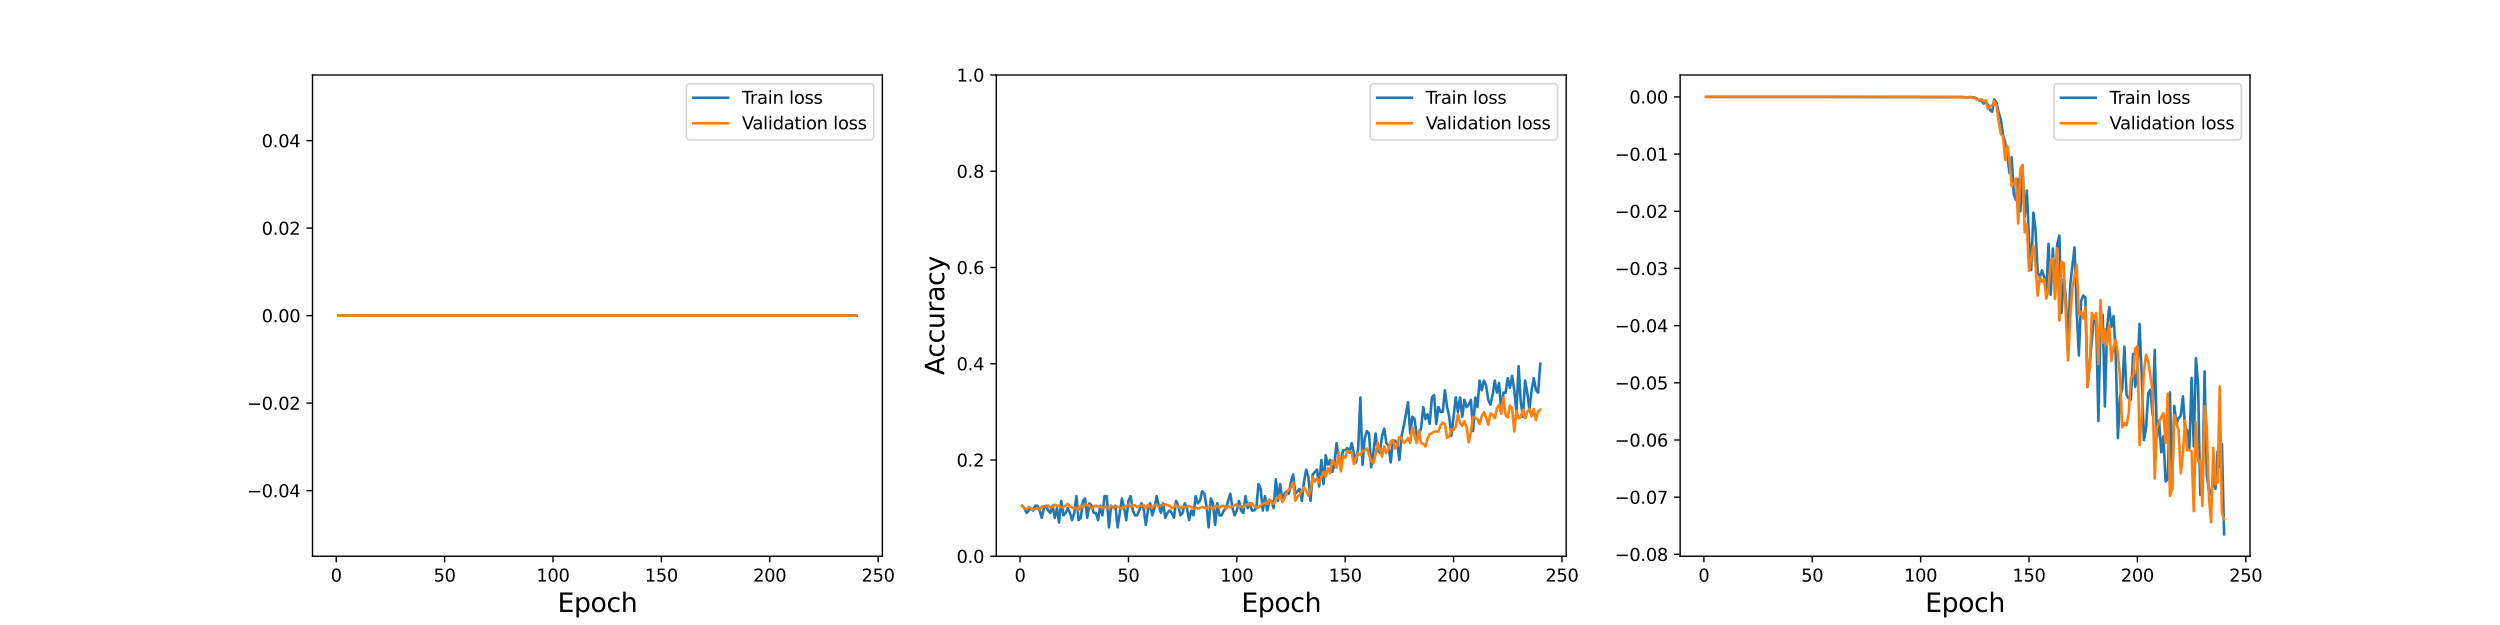 <?xml version="1.0" encoding="utf-8" standalone="no"?>
<!DOCTYPE svg PUBLIC "-//W3C//DTD SVG 1.1//EN"
  "http://www.w3.org/Graphics/SVG/1.1/DTD/svg11.dtd">
<svg height="360pt" version="1.1" viewBox="0 0 1440 360" width="1440pt" xmlns="http://www.w3.org/2000/svg" xmlns:xlink="http://www.w3.org/1999/xlink">
 <defs>
  <style type="text/css">*{stroke-linecap:butt;stroke-linejoin:round;}</style>
 </defs>
 <g id="figure_1">
  <g id="patch_1">
   <path d="M 0 360 
L 1440 360 
L 1440 0 
L 0 0 
z
" style="fill:#ffffff;"/>
  </g>
  <g id="axes_1">
   <g id="patch_2">
    <path d="M 180 320.4 
L 508.235 320.4 
L 508.235 43.2 
L 180 43.2 
z
" style="fill:#ffffff;"/>
   </g>
   <g id="matplotlib.axis_1">
    <g id="xtick_1">
     <g id="line2d_1">
      <defs>
       <path d="M 0 0 
L 0 3.5 
" id="m70b9c1466d" style="stroke:#000000;stroke-width:0.8;"/>
      </defs>
      <g>
       <use style="stroke:#000000;stroke-width:0.8;" x="193.671" xlink:href="#m70b9c1466d" y="320.4"/>
      </g>
     </g>
     <g id="text_1">
      <!-- 0 -->
      <g transform="translate(190.49 334.998)scale(0.1 -0.1)">
       <defs>
        <path d="M 2034 4250 
Q 1547 4250 1301 3770 
Q 1056 3291 1056 2328 
Q 1056 1369 1301 889 
Q 1547 409 2034 409 
Q 2525 409 2770 889 
Q 3016 1369 3016 2328 
Q 3016 3291 2770 3770 
Q 2525 4250 2034 4250 
z
M 2034 4750 
Q 2819 4750 3233 4129 
Q 3647 3509 3647 2328 
Q 3647 1150 3233 529 
Q 2819 -91 2034 -91 
Q 1250 -91 836 529 
Q 422 1150 422 2328 
Q 422 3509 836 4129 
Q 1250 4750 2034 4750 
z
" id="DejaVuSans-30" transform="scale(0.016)"/>
       </defs>
       <use xlink:href="#DejaVuSans-30"/>
      </g>
     </g>
    </g>
    <g id="xtick_2">
     <g id="line2d_2">
      <g>
       <use style="stroke:#000000;stroke-width:0.8;" x="256.097" xlink:href="#m70b9c1466d" y="320.4"/>
      </g>
     </g>
     <g id="text_2">
      <!-- 50 -->
      <g transform="translate(249.735 334.998)scale(0.1 -0.1)">
       <defs>
        <path d="M 691 4666 
L 3169 4666 
L 3169 4134 
L 1269 4134 
L 1269 2991 
Q 1406 3038 1543 3061 
Q 1681 3084 1819 3084 
Q 2600 3084 3056 2656 
Q 3513 2228 3513 1497 
Q 3513 744 3044 326 
Q 2575 -91 1722 -91 
Q 1428 -91 1123 -41 
Q 819 9 494 109 
L 494 744 
Q 775 591 1075 516 
Q 1375 441 1709 441 
Q 2250 441 2565 725 
Q 2881 1009 2881 1497 
Q 2881 1984 2565 2268 
Q 2250 2553 1709 2553 
Q 1456 2553 1204 2497 
Q 953 2441 691 2322 
L 691 4666 
z
" id="DejaVuSans-35" transform="scale(0.016)"/>
       </defs>
       <use xlink:href="#DejaVuSans-35"/>
       <use x="63.623" xlink:href="#DejaVuSans-30"/>
      </g>
     </g>
    </g>
    <g id="xtick_3">
     <g id="line2d_3">
      <g>
       <use style="stroke:#000000;stroke-width:0.8;" x="318.523" xlink:href="#m70b9c1466d" y="320.4"/>
      </g>
     </g>
     <g id="text_3">
      <!-- 100 -->
      <g transform="translate(308.979 334.998)scale(0.1 -0.1)">
       <defs>
        <path d="M 794 531 
L 1825 531 
L 1825 4091 
L 703 3866 
L 703 4441 
L 1819 4666 
L 2450 4666 
L 2450 531 
L 3481 531 
L 3481 0 
L 794 0 
L 794 531 
z
" id="DejaVuSans-31" transform="scale(0.016)"/>
       </defs>
       <use xlink:href="#DejaVuSans-31"/>
       <use x="63.623" xlink:href="#DejaVuSans-30"/>
       <use x="127.246" xlink:href="#DejaVuSans-30"/>
      </g>
     </g>
    </g>
    <g id="xtick_4">
     <g id="line2d_4">
      <g>
       <use style="stroke:#000000;stroke-width:0.8;" x="380.949" xlink:href="#m70b9c1466d" y="320.4"/>
      </g>
     </g>
     <g id="text_4">
      <!-- 150 -->
      <g transform="translate(371.405 334.998)scale(0.1 -0.1)">
       <use xlink:href="#DejaVuSans-31"/>
       <use x="63.623" xlink:href="#DejaVuSans-35"/>
       <use x="127.246" xlink:href="#DejaVuSans-30"/>
      </g>
     </g>
    </g>
    <g id="xtick_5">
     <g id="line2d_5">
      <g>
       <use style="stroke:#000000;stroke-width:0.8;" x="443.375" xlink:href="#m70b9c1466d" y="320.4"/>
      </g>
     </g>
     <g id="text_5">
      <!-- 200 -->
      <g transform="translate(433.831 334.998)scale(0.1 -0.1)">
       <defs>
        <path d="M 1228 531 
L 3431 531 
L 3431 0 
L 469 0 
L 469 531 
Q 828 903 1448 1529 
Q 2069 2156 2228 2338 
Q 2531 2678 2651 2914 
Q 2772 3150 2772 3378 
Q 2772 3750 2511 3984 
Q 2250 4219 1831 4219 
Q 1534 4219 1204 4116 
Q 875 4013 500 3803 
L 500 4441 
Q 881 4594 1212 4672 
Q 1544 4750 1819 4750 
Q 2544 4750 2975 4387 
Q 3406 4025 3406 3419 
Q 3406 3131 3298 2873 
Q 3191 2616 2906 2266 
Q 2828 2175 2409 1742 
Q 1991 1309 1228 531 
z
" id="DejaVuSans-32" transform="scale(0.016)"/>
       </defs>
       <use xlink:href="#DejaVuSans-32"/>
       <use x="63.623" xlink:href="#DejaVuSans-30"/>
       <use x="127.246" xlink:href="#DejaVuSans-30"/>
      </g>
     </g>
    </g>
    <g id="xtick_6">
     <g id="line2d_6">
      <g>
       <use style="stroke:#000000;stroke-width:0.8;" x="505.801" xlink:href="#m70b9c1466d" y="320.4"/>
      </g>
     </g>
     <g id="text_6">
      <!-- 250 -->
      <g transform="translate(496.257 334.998)scale(0.1 -0.1)">
       <use xlink:href="#DejaVuSans-32"/>
       <use x="63.623" xlink:href="#DejaVuSans-35"/>
       <use x="127.246" xlink:href="#DejaVuSans-30"/>
      </g>
     </g>
    </g>
    <g id="text_7">
     <!-- Epoch -->
     <g transform="translate(321.151 352.476)scale(0.15 -0.15)">
      <defs>
       <path d="M 628 4666 
L 3578 4666 
L 3578 4134 
L 1259 4134 
L 1259 2753 
L 3481 2753 
L 3481 2222 
L 1259 2222 
L 1259 531 
L 3634 531 
L 3634 0 
L 628 0 
L 628 4666 
z
" id="DejaVuSans-45" transform="scale(0.016)"/>
       <path d="M 1159 525 
L 1159 -1331 
L 581 -1331 
L 581 3500 
L 1159 3500 
L 1159 2969 
Q 1341 3281 1617 3432 
Q 1894 3584 2278 3584 
Q 2916 3584 3314 3078 
Q 3713 2572 3713 1747 
Q 3713 922 3314 415 
Q 2916 -91 2278 -91 
Q 1894 -91 1617 61 
Q 1341 213 1159 525 
z
M 3116 1747 
Q 3116 2381 2855 2742 
Q 2594 3103 2138 3103 
Q 1681 3103 1420 2742 
Q 1159 2381 1159 1747 
Q 1159 1113 1420 752 
Q 1681 391 2138 391 
Q 2594 391 2855 752 
Q 3116 1113 3116 1747 
z
" id="DejaVuSans-70" transform="scale(0.016)"/>
       <path d="M 1959 3097 
Q 1497 3097 1228 2736 
Q 959 2375 959 1747 
Q 959 1119 1226 758 
Q 1494 397 1959 397 
Q 2419 397 2687 759 
Q 2956 1122 2956 1747 
Q 2956 2369 2687 2733 
Q 2419 3097 1959 3097 
z
M 1959 3584 
Q 2709 3584 3137 3096 
Q 3566 2609 3566 1747 
Q 3566 888 3137 398 
Q 2709 -91 1959 -91 
Q 1206 -91 779 398 
Q 353 888 353 1747 
Q 353 2609 779 3096 
Q 1206 3584 1959 3584 
z
" id="DejaVuSans-6f" transform="scale(0.016)"/>
       <path d="M 3122 3366 
L 3122 2828 
Q 2878 2963 2633 3030 
Q 2388 3097 2138 3097 
Q 1578 3097 1268 2742 
Q 959 2388 959 1747 
Q 959 1106 1268 751 
Q 1578 397 2138 397 
Q 2388 397 2633 464 
Q 2878 531 3122 666 
L 3122 134 
Q 2881 22 2623 -34 
Q 2366 -91 2075 -91 
Q 1284 -91 818 406 
Q 353 903 353 1747 
Q 353 2603 823 3093 
Q 1294 3584 2113 3584 
Q 2378 3584 2631 3529 
Q 2884 3475 3122 3366 
z
" id="DejaVuSans-63" transform="scale(0.016)"/>
       <path d="M 3513 2113 
L 3513 0 
L 2938 0 
L 2938 2094 
Q 2938 2591 2744 2837 
Q 2550 3084 2163 3084 
Q 1697 3084 1428 2787 
Q 1159 2491 1159 1978 
L 1159 0 
L 581 0 
L 581 4863 
L 1159 4863 
L 1159 2956 
Q 1366 3272 1645 3428 
Q 1925 3584 2291 3584 
Q 2894 3584 3203 3211 
Q 3513 2838 3513 2113 
z
" id="DejaVuSans-68" transform="scale(0.016)"/>
      </defs>
      <use xlink:href="#DejaVuSans-45"/>
      <use x="63.184" xlink:href="#DejaVuSans-70"/>
      <use x="126.66" xlink:href="#DejaVuSans-6f"/>
      <use x="187.842" xlink:href="#DejaVuSans-63"/>
      <use x="242.822" xlink:href="#DejaVuSans-68"/>
     </g>
    </g>
   </g>
   <g id="matplotlib.axis_2">
    <g id="ytick_1">
     <g id="line2d_7">
      <defs>
       <path d="M 0 0 
L -3.5 0 
" id="mdb5d830c96" style="stroke:#000000;stroke-width:0.8;"/>
      </defs>
      <g>
       <use style="stroke:#000000;stroke-width:0.8;" x="180" xlink:href="#mdb5d830c96" y="282.6"/>
      </g>
     </g>
     <g id="text_8">
      <!-- −0.04 -->
      <g transform="translate(142.355 286.399)scale(0.1 -0.1)">
       <defs>
        <path d="M 678 2272 
L 4684 2272 
L 4684 1741 
L 678 1741 
L 678 2272 
z
" id="DejaVuSans-2212" transform="scale(0.016)"/>
        <path d="M 684 794 
L 1344 794 
L 1344 0 
L 684 0 
L 684 794 
z
" id="DejaVuSans-2e" transform="scale(0.016)"/>
        <path d="M 2419 4116 
L 825 1625 
L 2419 1625 
L 2419 4116 
z
M 2253 4666 
L 3047 4666 
L 3047 1625 
L 3713 1625 
L 3713 1100 
L 3047 1100 
L 3047 0 
L 2419 0 
L 2419 1100 
L 313 1100 
L 313 1709 
L 2253 4666 
z
" id="DejaVuSans-34" transform="scale(0.016)"/>
       </defs>
       <use xlink:href="#DejaVuSans-2212"/>
       <use x="83.789" xlink:href="#DejaVuSans-30"/>
       <use x="147.412" xlink:href="#DejaVuSans-2e"/>
       <use x="179.199" xlink:href="#DejaVuSans-30"/>
       <use x="242.822" xlink:href="#DejaVuSans-34"/>
      </g>
     </g>
    </g>
    <g id="ytick_2">
     <g id="line2d_8">
      <g>
       <use style="stroke:#000000;stroke-width:0.8;" x="180" xlink:href="#mdb5d830c96" y="232.2"/>
      </g>
     </g>
     <g id="text_9">
      <!-- −0.02 -->
      <g transform="translate(142.355 235.999)scale(0.1 -0.1)">
       <use xlink:href="#DejaVuSans-2212"/>
       <use x="83.789" xlink:href="#DejaVuSans-30"/>
       <use x="147.412" xlink:href="#DejaVuSans-2e"/>
       <use x="179.199" xlink:href="#DejaVuSans-30"/>
       <use x="242.822" xlink:href="#DejaVuSans-32"/>
      </g>
     </g>
    </g>
    <g id="ytick_3">
     <g id="line2d_9">
      <g>
       <use style="stroke:#000000;stroke-width:0.8;" x="180" xlink:href="#mdb5d830c96" y="181.8"/>
      </g>
     </g>
     <g id="text_10">
      <!-- 0.00 -->
      <g transform="translate(150.734 185.599)scale(0.1 -0.1)">
       <use xlink:href="#DejaVuSans-30"/>
       <use x="63.623" xlink:href="#DejaVuSans-2e"/>
       <use x="95.41" xlink:href="#DejaVuSans-30"/>
       <use x="159.033" xlink:href="#DejaVuSans-30"/>
      </g>
     </g>
    </g>
    <g id="ytick_4">
     <g id="line2d_10">
      <g>
       <use style="stroke:#000000;stroke-width:0.8;" x="180" xlink:href="#mdb5d830c96" y="131.4"/>
      </g>
     </g>
     <g id="text_11">
      <!-- 0.02 -->
      <g transform="translate(150.734 135.199)scale(0.1 -0.1)">
       <use xlink:href="#DejaVuSans-30"/>
       <use x="63.623" xlink:href="#DejaVuSans-2e"/>
       <use x="95.41" xlink:href="#DejaVuSans-30"/>
       <use x="159.033" xlink:href="#DejaVuSans-32"/>
      </g>
     </g>
    </g>
    <g id="ytick_5">
     <g id="line2d_11">
      <g>
       <use style="stroke:#000000;stroke-width:0.8;" x="180" xlink:href="#mdb5d830c96" y="81"/>
      </g>
     </g>
     <g id="text_12">
      <!-- 0.04 -->
      <g transform="translate(150.734 84.799)scale(0.1 -0.1)">
       <use xlink:href="#DejaVuSans-30"/>
       <use x="63.623" xlink:href="#DejaVuSans-2e"/>
       <use x="95.41" xlink:href="#DejaVuSans-30"/>
       <use x="159.033" xlink:href="#DejaVuSans-34"/>
      </g>
     </g>
    </g>
   </g>
   <g id="line2d_12">
    <path clip-path="url(#p7f06073be9)" d="M 194.92 181.8 
L 493.316 181.8 
L 493.316 181.8 
" style="fill:none;stroke:#1f77b4;stroke-linecap:square;stroke-width:1.5;"/>
   </g>
   <g id="line2d_13">
    <path clip-path="url(#p7f06073be9)" d="M 194.92 181.8 
L 493.316 181.8 
L 493.316 181.8 
" style="fill:none;stroke:#ff7f0e;stroke-linecap:square;stroke-width:1.5;"/>
   </g>
   <g id="patch_3">
    <path d="M 180 320.4 
L 180 43.2 
" style="fill:none;stroke:#000000;stroke-linecap:square;stroke-linejoin:miter;stroke-width:0.8;"/>
   </g>
   <g id="patch_4">
    <path d="M 508.235 320.4 
L 508.235 43.2 
" style="fill:none;stroke:#000000;stroke-linecap:square;stroke-linejoin:miter;stroke-width:0.8;"/>
   </g>
   <g id="patch_5">
    <path d="M 180 320.4 
L 508.235 320.4 
" style="fill:none;stroke:#000000;stroke-linecap:square;stroke-linejoin:miter;stroke-width:0.8;"/>
   </g>
   <g id="patch_6">
    <path d="M 180 43.2 
L 508.235 43.2 
" style="fill:none;stroke:#000000;stroke-linecap:square;stroke-linejoin:miter;stroke-width:0.8;"/>
   </g>
   <g id="legend_1">
    <g id="patch_7">
     <path d="M 397.36 80.556 
L 501.235 80.556 
Q 503.235 80.556 503.235 78.556 
L 503.235 50.2 
Q 503.235 48.2 501.235 48.2 
L 397.36 48.2 
Q 395.36 48.2 395.36 50.2 
L 395.36 78.556 
Q 395.36 80.556 397.36 80.556 
z
" style="fill:#ffffff;opacity:0.8;stroke:#cccccc;stroke-linejoin:miter;"/>
    </g>
    <g id="line2d_14">
     <path d="M 399.36 56.298 
L 419.36 56.298 
" style="fill:none;stroke:#1f77b4;stroke-linecap:square;stroke-width:1.5;"/>
    </g>
    <g id="line2d_15"/>
    <g id="text_13">
     <!-- Train loss -->
     <g transform="translate(427.36 59.798)scale(0.1 -0.1)">
      <defs>
       <path d="M -19 4666 
L 3928 4666 
L 3928 4134 
L 2272 4134 
L 2272 0 
L 1638 0 
L 1638 4134 
L -19 4134 
L -19 4666 
z
" id="DejaVuSans-54" transform="scale(0.016)"/>
       <path d="M 2631 2963 
Q 2534 3019 2420 3045 
Q 2306 3072 2169 3072 
Q 1681 3072 1420 2755 
Q 1159 2438 1159 1844 
L 1159 0 
L 581 0 
L 581 3500 
L 1159 3500 
L 1159 2956 
Q 1341 3275 1631 3429 
Q 1922 3584 2338 3584 
Q 2397 3584 2469 3576 
Q 2541 3569 2628 3553 
L 2631 2963 
z
" id="DejaVuSans-72" transform="scale(0.016)"/>
       <path d="M 2194 1759 
Q 1497 1759 1228 1600 
Q 959 1441 959 1056 
Q 959 750 1161 570 
Q 1363 391 1709 391 
Q 2188 391 2477 730 
Q 2766 1069 2766 1631 
L 2766 1759 
L 2194 1759 
z
M 3341 1997 
L 3341 0 
L 2766 0 
L 2766 531 
Q 2569 213 2275 61 
Q 1981 -91 1556 -91 
Q 1019 -91 701 211 
Q 384 513 384 1019 
Q 384 1609 779 1909 
Q 1175 2209 1959 2209 
L 2766 2209 
L 2766 2266 
Q 2766 2663 2505 2880 
Q 2244 3097 1772 3097 
Q 1472 3097 1187 3025 
Q 903 2953 641 2809 
L 641 3341 
Q 956 3463 1253 3523 
Q 1550 3584 1831 3584 
Q 2591 3584 2966 3190 
Q 3341 2797 3341 1997 
z
" id="DejaVuSans-61" transform="scale(0.016)"/>
       <path d="M 603 3500 
L 1178 3500 
L 1178 0 
L 603 0 
L 603 3500 
z
M 603 4863 
L 1178 4863 
L 1178 4134 
L 603 4134 
L 603 4863 
z
" id="DejaVuSans-69" transform="scale(0.016)"/>
       <path d="M 3513 2113 
L 3513 0 
L 2938 0 
L 2938 2094 
Q 2938 2591 2744 2837 
Q 2550 3084 2163 3084 
Q 1697 3084 1428 2787 
Q 1159 2491 1159 1978 
L 1159 0 
L 581 0 
L 581 3500 
L 1159 3500 
L 1159 2956 
Q 1366 3272 1645 3428 
Q 1925 3584 2291 3584 
Q 2894 3584 3203 3211 
Q 3513 2838 3513 2113 
z
" id="DejaVuSans-6e" transform="scale(0.016)"/>
       <path id="DejaVuSans-20" transform="scale(0.016)"/>
       <path d="M 603 4863 
L 1178 4863 
L 1178 0 
L 603 0 
L 603 4863 
z
" id="DejaVuSans-6c" transform="scale(0.016)"/>
       <path d="M 2834 3397 
L 2834 2853 
Q 2591 2978 2328 3040 
Q 2066 3103 1784 3103 
Q 1356 3103 1142 2972 
Q 928 2841 928 2578 
Q 928 2378 1081 2264 
Q 1234 2150 1697 2047 
L 1894 2003 
Q 2506 1872 2764 1633 
Q 3022 1394 3022 966 
Q 3022 478 2636 193 
Q 2250 -91 1575 -91 
Q 1294 -91 989 -36 
Q 684 19 347 128 
L 347 722 
Q 666 556 975 473 
Q 1284 391 1588 391 
Q 1994 391 2212 530 
Q 2431 669 2431 922 
Q 2431 1156 2273 1281 
Q 2116 1406 1581 1522 
L 1381 1569 
Q 847 1681 609 1914 
Q 372 2147 372 2553 
Q 372 3047 722 3315 
Q 1072 3584 1716 3584 
Q 2034 3584 2315 3537 
Q 2597 3491 2834 3397 
z
" id="DejaVuSans-73" transform="scale(0.016)"/>
      </defs>
      <use xlink:href="#DejaVuSans-54"/>
      <use x="46.334" xlink:href="#DejaVuSans-72"/>
      <use x="87.447" xlink:href="#DejaVuSans-61"/>
      <use x="148.727" xlink:href="#DejaVuSans-69"/>
      <use x="176.51" xlink:href="#DejaVuSans-6e"/>
      <use x="239.889" xlink:href="#DejaVuSans-20"/>
      <use x="271.676" xlink:href="#DejaVuSans-6c"/>
      <use x="299.459" xlink:href="#DejaVuSans-6f"/>
      <use x="360.641" xlink:href="#DejaVuSans-73"/>
      <use x="412.74" xlink:href="#DejaVuSans-73"/>
     </g>
    </g>
    <g id="line2d_16">
     <path d="M 399.36 70.977 
L 419.36 70.977 
" style="fill:none;stroke:#ff7f0e;stroke-linecap:square;stroke-width:1.5;"/>
    </g>
    <g id="line2d_17"/>
    <g id="text_14">
     <!-- Validation loss -->
     <g transform="translate(427.36 74.477)scale(0.1 -0.1)">
      <defs>
       <path d="M 1831 0 
L 50 4666 
L 709 4666 
L 2188 738 
L 3669 4666 
L 4325 4666 
L 2547 0 
L 1831 0 
z
" id="DejaVuSans-56" transform="scale(0.016)"/>
       <path d="M 2906 2969 
L 2906 4863 
L 3481 4863 
L 3481 0 
L 2906 0 
L 2906 525 
Q 2725 213 2448 61 
Q 2172 -91 1784 -91 
Q 1150 -91 751 415 
Q 353 922 353 1747 
Q 353 2572 751 3078 
Q 1150 3584 1784 3584 
Q 2172 3584 2448 3432 
Q 2725 3281 2906 2969 
z
M 947 1747 
Q 947 1113 1208 752 
Q 1469 391 1925 391 
Q 2381 391 2643 752 
Q 2906 1113 2906 1747 
Q 2906 2381 2643 2742 
Q 2381 3103 1925 3103 
Q 1469 3103 1208 2742 
Q 947 2381 947 1747 
z
" id="DejaVuSans-64" transform="scale(0.016)"/>
       <path d="M 1172 4494 
L 1172 3500 
L 2356 3500 
L 2356 3053 
L 1172 3053 
L 1172 1153 
Q 1172 725 1289 603 
Q 1406 481 1766 481 
L 2356 481 
L 2356 0 
L 1766 0 
Q 1100 0 847 248 
Q 594 497 594 1153 
L 594 3053 
L 172 3053 
L 172 3500 
L 594 3500 
L 594 4494 
L 1172 4494 
z
" id="DejaVuSans-74" transform="scale(0.016)"/>
      </defs>
      <use xlink:href="#DejaVuSans-56"/>
      <use x="60.658" xlink:href="#DejaVuSans-61"/>
      <use x="121.938" xlink:href="#DejaVuSans-6c"/>
      <use x="149.721" xlink:href="#DejaVuSans-69"/>
      <use x="177.504" xlink:href="#DejaVuSans-64"/>
      <use x="240.98" xlink:href="#DejaVuSans-61"/>
      <use x="302.26" xlink:href="#DejaVuSans-74"/>
      <use x="341.469" xlink:href="#DejaVuSans-69"/>
      <use x="369.252" xlink:href="#DejaVuSans-6f"/>
      <use x="430.434" xlink:href="#DejaVuSans-6e"/>
      <use x="493.812" xlink:href="#DejaVuSans-20"/>
      <use x="525.6" xlink:href="#DejaVuSans-6c"/>
      <use x="553.383" xlink:href="#DejaVuSans-6f"/>
      <use x="614.564" xlink:href="#DejaVuSans-73"/>
      <use x="666.664" xlink:href="#DejaVuSans-73"/>
     </g>
    </g>
   </g>
  </g>
  <g id="axes_2">
   <g id="patch_8">
    <path d="M 573.882 320.4 
L 902.118 320.4 
L 902.118 43.2 
L 573.882 43.2 
z
" style="fill:#ffffff;"/>
   </g>
   <g id="matplotlib.axis_3">
    <g id="xtick_7">
     <g id="line2d_18">
      <g>
       <use style="stroke:#000000;stroke-width:0.8;" x="587.554" xlink:href="#m70b9c1466d" y="320.4"/>
      </g>
     </g>
     <g id="text_15">
      <!-- 0 -->
      <g transform="translate(584.372 334.998)scale(0.1 -0.1)">
       <use xlink:href="#DejaVuSans-30"/>
      </g>
     </g>
    </g>
    <g id="xtick_8">
     <g id="line2d_19">
      <g>
       <use style="stroke:#000000;stroke-width:0.8;" x="649.98" xlink:href="#m70b9c1466d" y="320.4"/>
      </g>
     </g>
     <g id="text_16">
      <!-- 50 -->
      <g transform="translate(643.617 334.998)scale(0.1 -0.1)">
       <use xlink:href="#DejaVuSans-35"/>
       <use x="63.623" xlink:href="#DejaVuSans-30"/>
      </g>
     </g>
    </g>
    <g id="xtick_9">
     <g id="line2d_20">
      <g>
       <use style="stroke:#000000;stroke-width:0.8;" x="712.405" xlink:href="#m70b9c1466d" y="320.4"/>
      </g>
     </g>
     <g id="text_17">
      <!-- 100 -->
      <g transform="translate(702.862 334.998)scale(0.1 -0.1)">
       <use xlink:href="#DejaVuSans-31"/>
       <use x="63.623" xlink:href="#DejaVuSans-30"/>
       <use x="127.246" xlink:href="#DejaVuSans-30"/>
      </g>
     </g>
    </g>
    <g id="xtick_10">
     <g id="line2d_21">
      <g>
       <use style="stroke:#000000;stroke-width:0.8;" x="774.831" xlink:href="#m70b9c1466d" y="320.4"/>
      </g>
     </g>
     <g id="text_18">
      <!-- 150 -->
      <g transform="translate(765.288 334.998)scale(0.1 -0.1)">
       <use xlink:href="#DejaVuSans-31"/>
       <use x="63.623" xlink:href="#DejaVuSans-35"/>
       <use x="127.246" xlink:href="#DejaVuSans-30"/>
      </g>
     </g>
    </g>
    <g id="xtick_11">
     <g id="line2d_22">
      <g>
       <use style="stroke:#000000;stroke-width:0.8;" x="837.257" xlink:href="#m70b9c1466d" y="320.4"/>
      </g>
     </g>
     <g id="text_19">
      <!-- 200 -->
      <g transform="translate(827.713 334.998)scale(0.1 -0.1)">
       <use xlink:href="#DejaVuSans-32"/>
       <use x="63.623" xlink:href="#DejaVuSans-30"/>
       <use x="127.246" xlink:href="#DejaVuSans-30"/>
      </g>
     </g>
    </g>
    <g id="xtick_12">
     <g id="line2d_23">
      <g>
       <use style="stroke:#000000;stroke-width:0.8;" x="899.683" xlink:href="#m70b9c1466d" y="320.4"/>
      </g>
     </g>
     <g id="text_20">
      <!-- 250 -->
      <g transform="translate(890.139 334.998)scale(0.1 -0.1)">
       <use xlink:href="#DejaVuSans-32"/>
       <use x="63.623" xlink:href="#DejaVuSans-35"/>
       <use x="127.246" xlink:href="#DejaVuSans-30"/>
      </g>
     </g>
    </g>
    <g id="text_21">
     <!-- Epoch -->
     <g transform="translate(715.034 352.476)scale(0.15 -0.15)">
      <use xlink:href="#DejaVuSans-45"/>
      <use x="63.184" xlink:href="#DejaVuSans-70"/>
      <use x="126.66" xlink:href="#DejaVuSans-6f"/>
      <use x="187.842" xlink:href="#DejaVuSans-63"/>
      <use x="242.822" xlink:href="#DejaVuSans-68"/>
     </g>
    </g>
   </g>
   <g id="matplotlib.axis_4">
    <g id="ytick_6">
     <g id="line2d_24">
      <g>
       <use style="stroke:#000000;stroke-width:0.8;" x="573.882" xlink:href="#mdb5d830c96" y="320.4"/>
      </g>
     </g>
     <g id="text_22">
      <!-- 0.0 -->
      <g transform="translate(550.979 324.199)scale(0.1 -0.1)">
       <use xlink:href="#DejaVuSans-30"/>
       <use x="63.623" xlink:href="#DejaVuSans-2e"/>
       <use x="95.41" xlink:href="#DejaVuSans-30"/>
      </g>
     </g>
    </g>
    <g id="ytick_7">
     <g id="line2d_25">
      <g>
       <use style="stroke:#000000;stroke-width:0.8;" x="573.882" xlink:href="#mdb5d830c96" y="264.96"/>
      </g>
     </g>
     <g id="text_23">
      <!-- 0.2 -->
      <g transform="translate(550.979 268.759)scale(0.1 -0.1)">
       <use xlink:href="#DejaVuSans-30"/>
       <use x="63.623" xlink:href="#DejaVuSans-2e"/>
       <use x="95.41" xlink:href="#DejaVuSans-32"/>
      </g>
     </g>
    </g>
    <g id="ytick_8">
     <g id="line2d_26">
      <g>
       <use style="stroke:#000000;stroke-width:0.8;" x="573.882" xlink:href="#mdb5d830c96" y="209.52"/>
      </g>
     </g>
     <g id="text_24">
      <!-- 0.4 -->
      <g transform="translate(550.979 213.319)scale(0.1 -0.1)">
       <use xlink:href="#DejaVuSans-30"/>
       <use x="63.623" xlink:href="#DejaVuSans-2e"/>
       <use x="95.41" xlink:href="#DejaVuSans-34"/>
      </g>
     </g>
    </g>
    <g id="ytick_9">
     <g id="line2d_27">
      <g>
       <use style="stroke:#000000;stroke-width:0.8;" x="573.882" xlink:href="#mdb5d830c96" y="154.08"/>
      </g>
     </g>
     <g id="text_25">
      <!-- 0.6 -->
      <g transform="translate(550.979 157.879)scale(0.1 -0.1)">
       <defs>
        <path d="M 2113 2584 
Q 1688 2584 1439 2293 
Q 1191 2003 1191 1497 
Q 1191 994 1439 701 
Q 1688 409 2113 409 
Q 2538 409 2786 701 
Q 3034 994 3034 1497 
Q 3034 2003 2786 2293 
Q 2538 2584 2113 2584 
z
M 3366 4563 
L 3366 3988 
Q 3128 4100 2886 4159 
Q 2644 4219 2406 4219 
Q 1781 4219 1451 3797 
Q 1122 3375 1075 2522 
Q 1259 2794 1537 2939 
Q 1816 3084 2150 3084 
Q 2853 3084 3261 2657 
Q 3669 2231 3669 1497 
Q 3669 778 3244 343 
Q 2819 -91 2113 -91 
Q 1303 -91 875 529 
Q 447 1150 447 2328 
Q 447 3434 972 4092 
Q 1497 4750 2381 4750 
Q 2619 4750 2861 4703 
Q 3103 4656 3366 4563 
z
" id="DejaVuSans-36" transform="scale(0.016)"/>
       </defs>
       <use xlink:href="#DejaVuSans-30"/>
       <use x="63.623" xlink:href="#DejaVuSans-2e"/>
       <use x="95.41" xlink:href="#DejaVuSans-36"/>
      </g>
     </g>
    </g>
    <g id="ytick_10">
     <g id="line2d_28">
      <g>
       <use style="stroke:#000000;stroke-width:0.8;" x="573.882" xlink:href="#mdb5d830c96" y="98.64"/>
      </g>
     </g>
     <g id="text_26">
      <!-- 0.8 -->
      <g transform="translate(550.979 102.439)scale(0.1 -0.1)">
       <defs>
        <path d="M 2034 2216 
Q 1584 2216 1326 1975 
Q 1069 1734 1069 1313 
Q 1069 891 1326 650 
Q 1584 409 2034 409 
Q 2484 409 2743 651 
Q 3003 894 3003 1313 
Q 3003 1734 2745 1975 
Q 2488 2216 2034 2216 
z
M 1403 2484 
Q 997 2584 770 2862 
Q 544 3141 544 3541 
Q 544 4100 942 4425 
Q 1341 4750 2034 4750 
Q 2731 4750 3128 4425 
Q 3525 4100 3525 3541 
Q 3525 3141 3298 2862 
Q 3072 2584 2669 2484 
Q 3125 2378 3379 2068 
Q 3634 1759 3634 1313 
Q 3634 634 3220 271 
Q 2806 -91 2034 -91 
Q 1263 -91 848 271 
Q 434 634 434 1313 
Q 434 1759 690 2068 
Q 947 2378 1403 2484 
z
M 1172 3481 
Q 1172 3119 1398 2916 
Q 1625 2713 2034 2713 
Q 2441 2713 2670 2916 
Q 2900 3119 2900 3481 
Q 2900 3844 2670 4047 
Q 2441 4250 2034 4250 
Q 1625 4250 1398 4047 
Q 1172 3844 1172 3481 
z
" id="DejaVuSans-38" transform="scale(0.016)"/>
       </defs>
       <use xlink:href="#DejaVuSans-30"/>
       <use x="63.623" xlink:href="#DejaVuSans-2e"/>
       <use x="95.41" xlink:href="#DejaVuSans-38"/>
      </g>
     </g>
    </g>
    <g id="ytick_11">
     <g id="line2d_29">
      <g>
       <use style="stroke:#000000;stroke-width:0.8;" x="573.882" xlink:href="#mdb5d830c96" y="43.2"/>
      </g>
     </g>
     <g id="text_27">
      <!-- 1.0 -->
      <g transform="translate(550.979 46.999)scale(0.1 -0.1)">
       <use xlink:href="#DejaVuSans-31"/>
       <use x="63.623" xlink:href="#DejaVuSans-2e"/>
       <use x="95.41" xlink:href="#DejaVuSans-30"/>
      </g>
     </g>
    </g>
    <g id="text_28">
     <!-- Accuracy -->
     <g transform="translate(543.86 216.042)rotate(-90)scale(0.15 -0.15)">
      <defs>
       <path d="M 2188 4044 
L 1331 1722 
L 3047 1722 
L 2188 4044 
z
M 1831 4666 
L 2547 4666 
L 4325 0 
L 3669 0 
L 3244 1197 
L 1141 1197 
L 716 0 
L 50 0 
L 1831 4666 
z
" id="DejaVuSans-41" transform="scale(0.016)"/>
       <path d="M 544 1381 
L 544 3500 
L 1119 3500 
L 1119 1403 
Q 1119 906 1312 657 
Q 1506 409 1894 409 
Q 2359 409 2629 706 
Q 2900 1003 2900 1516 
L 2900 3500 
L 3475 3500 
L 3475 0 
L 2900 0 
L 2900 538 
Q 2691 219 2414 64 
Q 2138 -91 1772 -91 
Q 1169 -91 856 284 
Q 544 659 544 1381 
z
M 1991 3584 
L 1991 3584 
z
" id="DejaVuSans-75" transform="scale(0.016)"/>
       <path d="M 2059 -325 
Q 1816 -950 1584 -1140 
Q 1353 -1331 966 -1331 
L 506 -1331 
L 506 -850 
L 844 -850 
Q 1081 -850 1212 -737 
Q 1344 -625 1503 -206 
L 1606 56 
L 191 3500 
L 800 3500 
L 1894 763 
L 2988 3500 
L 3597 3500 
L 2059 -325 
z
" id="DejaVuSans-79" transform="scale(0.016)"/>
      </defs>
      <use xlink:href="#DejaVuSans-41"/>
      <use x="66.658" xlink:href="#DejaVuSans-63"/>
      <use x="121.639" xlink:href="#DejaVuSans-63"/>
      <use x="176.619" xlink:href="#DejaVuSans-75"/>
      <use x="239.998" xlink:href="#DejaVuSans-72"/>
      <use x="281.111" xlink:href="#DejaVuSans-61"/>
      <use x="342.391" xlink:href="#DejaVuSans-63"/>
      <use x="397.371" xlink:href="#DejaVuSans-79"/>
     </g>
    </g>
   </g>
   <g id="line2d_30">
    <path clip-path="url(#pb08ea3c5c8)" d="M 588.802 291.294 
L 590.051 292.68 
L 591.299 295.452 
L 593.796 292.68 
L 595.045 294.066 
L 596.293 291.294 
L 597.542 291.294 
L 598.79 294.066 
L 600.039 298.224 
L 601.287 292.68 
L 602.536 291.294 
L 603.784 294.066 
L 605.033 295.452 
L 606.281 291.294 
L 607.53 298.224 
L 608.778 292.68 
L 610.027 300.996 
L 611.275 288.522 
L 612.524 296.838 
L 613.772 295.452 
L 615.021 292.68 
L 616.27 295.452 
L 617.518 299.61 
L 618.767 295.452 
L 620.015 285.75 
L 621.264 299.61 
L 622.512 298.224 
L 623.761 288.522 
L 625.009 287.136 
L 626.258 298.224 
L 627.506 289.908 
L 628.755 291.294 
L 630.003 295.452 
L 631.252 295.452 
L 632.5 299.61 
L 633.749 291.294 
L 634.997 296.838 
L 636.246 285.75 
L 637.494 285.75 
L 638.743 303.768 
L 639.991 291.294 
L 641.24 292.68 
L 642.488 291.294 
L 643.737 303.768 
L 646.234 287.136 
L 647.482 292.68 
L 648.731 299.61 
L 649.98 288.522 
L 651.228 285.75 
L 652.477 294.066 
L 653.725 296.838 
L 654.974 296.838 
L 656.222 294.066 
L 657.471 289.908 
L 658.719 292.68 
L 659.968 302.382 
L 661.216 294.066 
L 662.465 289.908 
L 663.713 296.838 
L 664.962 292.68 
L 666.21 285.75 
L 667.459 291.294 
L 668.707 295.452 
L 669.956 289.908 
L 671.204 298.224 
L 672.453 295.452 
L 673.701 294.066 
L 674.95 295.452 
L 676.198 298.224 
L 677.447 288.522 
L 678.695 291.294 
L 679.944 296.838 
L 681.192 295.452 
L 682.441 289.908 
L 683.689 292.68 
L 684.938 299.61 
L 686.187 294.066 
L 687.435 296.838 
L 688.684 285.75 
L 689.932 289.908 
L 691.181 288.522 
L 692.429 282.978 
L 693.678 284.364 
L 694.926 291.294 
L 696.175 303.768 
L 697.423 287.136 
L 698.672 289.908 
L 699.92 302.382 
L 701.169 289.908 
L 702.417 296.838 
L 703.666 296.838 
L 704.914 294.066 
L 706.163 292.68 
L 708.66 284.364 
L 709.908 292.68 
L 711.157 296.838 
L 712.405 294.066 
L 713.654 288.522 
L 714.902 294.066 
L 716.151 295.452 
L 717.399 285.75 
L 718.648 292.68 
L 719.896 289.908 
L 721.145 294.066 
L 722.394 294.066 
L 723.642 292.68 
L 724.891 278.82 
L 726.139 281.592 
L 727.388 294.066 
L 728.636 285.75 
L 729.885 294.066 
L 731.133 288.522 
L 732.382 288.522 
L 733.63 292.68 
L 734.879 276.048 
L 736.127 288.522 
L 737.376 278.82 
L 738.624 288.522 
L 739.873 284.364 
L 741.121 282.978 
L 742.37 284.364 
L 743.618 277.434 
L 744.867 273.276 
L 746.115 284.364 
L 748.612 281.592 
L 749.861 288.522 
L 751.109 277.434 
L 752.358 270.504 
L 753.606 274.662 
L 754.855 288.522 
L 756.104 273.276 
L 758.601 270.504 
L 759.849 280.206 
L 761.098 264.96 
L 762.346 278.82 
L 763.595 262.188 
L 764.843 267.732 
L 766.092 264.96 
L 767.34 271.89 
L 768.589 267.732 
L 769.837 255.258 
L 771.086 263.574 
L 772.334 266.346 
L 773.583 259.416 
L 774.831 259.416 
L 776.08 258.03 
L 777.328 260.802 
L 778.577 255.258 
L 781.074 266.346 
L 782.322 258.03 
L 783.571 228.924 
L 784.819 267.732 
L 786.068 252.486 
L 787.316 248.328 
L 788.565 249.714 
L 789.813 269.118 
L 791.062 260.802 
L 792.311 249.714 
L 793.559 259.416 
L 794.808 260.802 
L 796.056 251.1 
L 797.305 246.942 
L 798.553 255.258 
L 799.802 256.644 
L 801.05 266.346 
L 802.299 253.872 
L 803.547 253.872 
L 804.796 255.258 
L 806.044 264.96 
L 807.293 251.1 
L 808.541 245.556 
L 811.038 231.696 
L 812.287 249.714 
L 813.535 240.012 
L 814.784 241.398 
L 816.032 251.1 
L 817.281 249.714 
L 818.529 246.942 
L 819.778 234.468 
L 821.026 241.398 
L 822.275 238.626 
L 823.523 244.17 
L 824.772 228.924 
L 826.02 227.538 
L 827.269 244.17 
L 828.518 234.468 
L 829.766 237.24 
L 831.015 237.24 
L 832.263 224.766 
L 833.512 234.468 
L 834.76 240.012 
L 836.009 251.1 
L 838.506 228.924 
L 839.754 237.24 
L 841.003 228.924 
L 842.251 240.012 
L 843.5 230.31 
L 844.748 234.468 
L 845.997 233.082 
L 847.245 230.31 
L 848.494 248.328 
L 849.742 228.924 
L 850.991 234.468 
L 852.239 219.222 
L 853.488 224.766 
L 854.736 219.222 
L 855.985 221.994 
L 857.233 230.31 
L 858.482 233.082 
L 859.73 227.538 
L 860.979 219.222 
L 862.228 226.152 
L 863.476 220.608 
L 864.725 237.24 
L 865.973 226.152 
L 867.222 226.152 
L 868.47 217.836 
L 869.719 223.38 
L 870.967 216.45 
L 872.216 224.766 
L 873.464 237.24 
L 874.713 210.906 
L 875.961 231.696 
L 877.21 240.012 
L 878.458 219.222 
L 879.707 226.152 
L 880.955 235.854 
L 882.204 224.766 
L 883.452 217.836 
L 884.701 224.766 
L 885.949 226.152 
L 887.198 209.52 
L 887.198 209.52 
" style="fill:none;stroke:#1f77b4;stroke-linecap:square;stroke-width:1.5;"/>
   </g>
   <g id="line2d_31">
    <path clip-path="url(#pb08ea3c5c8)" d="M 588.802 291.594 
L 590.051 292.749 
L 591.299 293.188 
L 592.548 292.01 
L 593.796 292.796 
L 595.045 293.419 
L 597.542 293.026 
L 598.79 293.35 
L 600.039 291.825 
L 601.287 291.548 
L 602.536 291.733 
L 603.784 291.155 
L 605.033 292.287 
L 606.281 292.01 
L 607.53 290.624 
L 608.778 291.409 
L 610.027 291.178 
L 611.275 292.149 
L 612.524 292.195 
L 613.772 291.109 
L 615.021 290.185 
L 616.27 291.617 
L 617.518 292.357 
L 618.767 292.749 
L 620.015 292.38 
L 621.264 293.789 
L 622.512 291.178 
L 623.761 292.218 
L 625.009 290.37 
L 627.506 291.294 
L 628.755 293.096 
L 630.003 291.779 
L 631.252 291.248 
L 632.5 291.848 
L 633.749 291.71 
L 634.997 292.865 
L 636.246 291.918 
L 638.743 292.68 
L 639.991 291.733 
L 641.24 292.449 
L 642.488 292.01 
L 643.737 291.848 
L 644.985 292.287 
L 646.234 292.957 
L 647.482 291.895 
L 649.98 290.878 
L 651.228 291.733 
L 652.477 290.786 
L 653.725 291.155 
L 654.974 292.01 
L 656.222 291.479 
L 657.471 291.433 
L 658.719 290.994 
L 659.968 292.888 
L 661.216 290.786 
L 662.465 292.079 
L 663.713 292.541 
L 664.962 290.809 
L 666.21 290.809 
L 667.459 291.987 
L 668.707 290.924 
L 671.204 290.509 
L 672.453 291.063 
L 673.701 291.248 
L 674.95 292.726 
L 676.198 292.103 
L 677.447 290.924 
L 678.695 291.71 
L 679.944 292.819 
L 681.192 291.802 
L 682.441 292.126 
L 683.689 291.756 
L 684.938 291.525 
L 686.187 292.103 
L 687.435 292.865 
L 688.684 292.287 
L 689.932 293.003 
L 691.181 292.611 
L 692.429 291.964 
L 694.926 292.842 
L 696.175 291.941 
L 697.423 292.449 
L 698.672 293.35 
L 699.92 291.502 
L 701.169 291.64 
L 702.417 292.472 
L 703.666 291.248 
L 704.914 291.525 
L 706.163 292.819 
L 707.411 291.409 
L 708.66 292.287 
L 712.405 290.37 
L 713.654 292.149 
L 714.902 291.363 
L 716.151 292.241 
L 717.399 290.832 
L 718.648 290.416 
L 719.896 291.109 
L 721.145 289.885 
L 722.394 291.548 
L 723.642 292.079 
L 724.891 292.449 
L 726.139 290.994 
L 728.636 289.469 
L 729.885 290.208 
L 731.133 287.644 
L 732.382 289.33 
L 733.63 290.116 
L 734.879 287.621 
L 736.127 286.928 
L 737.376 284.826 
L 738.624 289.169 
L 739.873 287.182 
L 741.121 283.394 
L 742.37 281.823 
L 743.618 280.714 
L 744.867 277.665 
L 746.115 288.43 
L 747.364 286.143 
L 748.612 284.918 
L 751.109 280.691 
L 752.358 282.701 
L 753.606 285.588 
L 754.855 282.655 
L 756.104 274.777 
L 757.352 277.457 
L 758.601 275.517 
L 759.849 277.988 
L 761.098 274.616 
L 762.346 271.798 
L 763.595 274.546 
L 764.843 269.603 
L 766.092 272.421 
L 767.34 265.191 
L 768.589 266.485 
L 769.837 269.488 
L 771.086 260.502 
L 772.334 271.474 
L 773.583 262.765 
L 774.831 263.805 
L 776.08 259.832 
L 777.328 260.271 
L 778.577 260.386 
L 779.825 267.293 
L 781.074 263.897 
L 782.322 261.033 
L 783.571 262.188 
L 784.819 259.786 
L 786.068 259.439 
L 787.316 258.33 
L 789.813 265.514 
L 791.062 266.877 
L 792.311 261.795 
L 793.559 255.119 
L 794.808 258.862 
L 796.056 263.043 
L 797.305 257.014 
L 798.553 260.987 
L 799.802 258.7 
L 801.05 254.149 
L 802.299 253.433 
L 803.547 258.423 
L 804.796 256.367 
L 806.044 251.654 
L 807.293 252.555 
L 808.541 255.143 
L 809.79 254.242 
L 811.038 252.347 
L 812.287 255.119 
L 813.535 246.087 
L 814.784 251.123 
L 816.032 255.212 
L 817.281 247.82 
L 818.529 255.304 
L 819.778 255.581 
L 821.026 257.198 
L 822.275 252.555 
L 823.523 250.107 
L 824.772 249.529 
L 826.02 248.651 
L 827.269 248.513 
L 828.518 248.605 
L 829.766 245.048 
L 831.015 243.408 
L 832.263 244.216 
L 833.512 252.232 
L 834.76 251.47 
L 836.009 247.312 
L 837.257 247.75 
L 838.506 245.718 
L 839.754 238.511 
L 841.003 243.731 
L 842.251 245.209 
L 843.5 242.553 
L 844.748 245.856 
L 845.997 254.842 
L 847.245 248.49 
L 848.494 240.104 
L 849.742 240.728 
L 850.991 241.583 
L 852.239 244.262 
L 853.488 239.689 
L 854.736 237.425 
L 855.985 240.289 
L 857.233 244.748 
L 858.482 238.095 
L 859.73 238.996 
L 860.979 240.913 
L 862.228 235.161 
L 863.476 233.128 
L 864.725 238.372 
L 865.973 228.924 
L 867.222 239.042 
L 868.47 240.451 
L 869.719 233.544 
L 870.967 235.115 
L 872.216 248.536 
L 873.464 236.662 
L 874.713 241.028 
L 875.961 240.104 
L 877.21 236.039 
L 878.458 241.052 
L 879.707 237.101 
L 880.955 235.577 
L 882.204 239.827 
L 883.452 235.577 
L 884.701 241.929 
L 885.949 236.986 
L 887.198 236.039 
L 887.198 236.039 
" style="fill:none;stroke:#ff7f0e;stroke-linecap:square;stroke-width:1.5;"/>
   </g>
   <g id="patch_9">
    <path d="M 573.882 320.4 
L 573.882 43.2 
" style="fill:none;stroke:#000000;stroke-linecap:square;stroke-linejoin:miter;stroke-width:0.8;"/>
   </g>
   <g id="patch_10">
    <path d="M 902.118 320.4 
L 902.118 43.2 
" style="fill:none;stroke:#000000;stroke-linecap:square;stroke-linejoin:miter;stroke-width:0.8;"/>
   </g>
   <g id="patch_11">
    <path d="M 573.882 320.4 
L 902.118 320.4 
" style="fill:none;stroke:#000000;stroke-linecap:square;stroke-linejoin:miter;stroke-width:0.8;"/>
   </g>
   <g id="patch_12">
    <path d="M 573.882 43.2 
L 902.118 43.2 
" style="fill:none;stroke:#000000;stroke-linecap:square;stroke-linejoin:miter;stroke-width:0.8;"/>
   </g>
   <g id="legend_2">
    <g id="patch_13">
     <path d="M 791.243 80.556 
L 895.118 80.556 
Q 897.118 80.556 897.118 78.556 
L 897.118 50.2 
Q 897.118 48.2 895.118 48.2 
L 791.243 48.2 
Q 789.243 48.2 789.243 50.2 
L 789.243 78.556 
Q 789.243 80.556 791.243 80.556 
z
" style="fill:#ffffff;opacity:0.8;stroke:#cccccc;stroke-linejoin:miter;"/>
    </g>
    <g id="line2d_32">
     <path d="M 793.243 56.298 
L 813.243 56.298 
" style="fill:none;stroke:#1f77b4;stroke-linecap:square;stroke-width:1.5;"/>
    </g>
    <g id="line2d_33"/>
    <g id="text_29">
     <!-- Train loss -->
     <g transform="translate(821.243 59.798)scale(0.1 -0.1)">
      <use xlink:href="#DejaVuSans-54"/>
      <use x="46.334" xlink:href="#DejaVuSans-72"/>
      <use x="87.447" xlink:href="#DejaVuSans-61"/>
      <use x="148.727" xlink:href="#DejaVuSans-69"/>
      <use x="176.51" xlink:href="#DejaVuSans-6e"/>
      <use x="239.889" xlink:href="#DejaVuSans-20"/>
      <use x="271.676" xlink:href="#DejaVuSans-6c"/>
      <use x="299.459" xlink:href="#DejaVuSans-6f"/>
      <use x="360.641" xlink:href="#DejaVuSans-73"/>
      <use x="412.74" xlink:href="#DejaVuSans-73"/>
     </g>
    </g>
    <g id="line2d_34">
     <path d="M 793.243 70.977 
L 813.243 70.977 
" style="fill:none;stroke:#ff7f0e;stroke-linecap:square;stroke-width:1.5;"/>
    </g>
    <g id="line2d_35"/>
    <g id="text_30">
     <!-- Validation loss -->
     <g transform="translate(821.243 74.477)scale(0.1 -0.1)">
      <use xlink:href="#DejaVuSans-56"/>
      <use x="60.658" xlink:href="#DejaVuSans-61"/>
      <use x="121.938" xlink:href="#DejaVuSans-6c"/>
      <use x="149.721" xlink:href="#DejaVuSans-69"/>
      <use x="177.504" xlink:href="#DejaVuSans-64"/>
      <use x="240.98" xlink:href="#DejaVuSans-61"/>
      <use x="302.26" xlink:href="#DejaVuSans-74"/>
      <use x="341.469" xlink:href="#DejaVuSans-69"/>
      <use x="369.252" xlink:href="#DejaVuSans-6f"/>
      <use x="430.434" xlink:href="#DejaVuSans-6e"/>
      <use x="493.812" xlink:href="#DejaVuSans-20"/>
      <use x="525.6" xlink:href="#DejaVuSans-6c"/>
      <use x="553.383" xlink:href="#DejaVuSans-6f"/>
      <use x="614.564" xlink:href="#DejaVuSans-73"/>
      <use x="666.664" xlink:href="#DejaVuSans-73"/>
     </g>
    </g>
   </g>
  </g>
  <g id="axes_3">
   <g id="patch_14">
    <path d="M 967.765 320.4 
L 1296 320.4 
L 1296 43.2 
L 967.765 43.2 
z
" style="fill:#ffffff;"/>
   </g>
   <g id="matplotlib.axis_5">
    <g id="xtick_13">
     <g id="line2d_36">
      <g>
       <use style="stroke:#000000;stroke-width:0.8;" x="981.436" xlink:href="#m70b9c1466d" y="320.4"/>
      </g>
     </g>
     <g id="text_31">
      <!-- 0 -->
      <g transform="translate(978.255 334.998)scale(0.1 -0.1)">
       <use xlink:href="#DejaVuSans-30"/>
      </g>
     </g>
    </g>
    <g id="xtick_14">
     <g id="line2d_37">
      <g>
       <use style="stroke:#000000;stroke-width:0.8;" x="1043.862" xlink:href="#m70b9c1466d" y="320.4"/>
      </g>
     </g>
     <g id="text_32">
      <!-- 50 -->
      <g transform="translate(1037.499 334.998)scale(0.1 -0.1)">
       <use xlink:href="#DejaVuSans-35"/>
       <use x="63.623" xlink:href="#DejaVuSans-30"/>
      </g>
     </g>
    </g>
    <g id="xtick_15">
     <g id="line2d_38">
      <g>
       <use style="stroke:#000000;stroke-width:0.8;" x="1106.288" xlink:href="#m70b9c1466d" y="320.4"/>
      </g>
     </g>
     <g id="text_33">
      <!-- 100 -->
      <g transform="translate(1096.744 334.998)scale(0.1 -0.1)">
       <use xlink:href="#DejaVuSans-31"/>
       <use x="63.623" xlink:href="#DejaVuSans-30"/>
       <use x="127.246" xlink:href="#DejaVuSans-30"/>
      </g>
     </g>
    </g>
    <g id="xtick_16">
     <g id="line2d_39">
      <g>
       <use style="stroke:#000000;stroke-width:0.8;" x="1168.714" xlink:href="#m70b9c1466d" y="320.4"/>
      </g>
     </g>
     <g id="text_34">
      <!-- 150 -->
      <g transform="translate(1159.17 334.998)scale(0.1 -0.1)">
       <use xlink:href="#DejaVuSans-31"/>
       <use x="63.623" xlink:href="#DejaVuSans-35"/>
       <use x="127.246" xlink:href="#DejaVuSans-30"/>
      </g>
     </g>
    </g>
    <g id="xtick_17">
     <g id="line2d_40">
      <g>
       <use style="stroke:#000000;stroke-width:0.8;" x="1231.14" xlink:href="#m70b9c1466d" y="320.4"/>
      </g>
     </g>
     <g id="text_35">
      <!-- 200 -->
      <g transform="translate(1221.596 334.998)scale(0.1 -0.1)">
       <use xlink:href="#DejaVuSans-32"/>
       <use x="63.623" xlink:href="#DejaVuSans-30"/>
       <use x="127.246" xlink:href="#DejaVuSans-30"/>
      </g>
     </g>
    </g>
    <g id="xtick_18">
     <g id="line2d_41">
      <g>
       <use style="stroke:#000000;stroke-width:0.8;" x="1293.565" xlink:href="#m70b9c1466d" y="320.4"/>
      </g>
     </g>
     <g id="text_36">
      <!-- 250 -->
      <g transform="translate(1284.022 334.998)scale(0.1 -0.1)">
       <use xlink:href="#DejaVuSans-32"/>
       <use x="63.623" xlink:href="#DejaVuSans-35"/>
       <use x="127.246" xlink:href="#DejaVuSans-30"/>
      </g>
     </g>
    </g>
    <g id="text_37">
     <!-- Epoch -->
     <g transform="translate(1108.916 352.476)scale(0.15 -0.15)">
      <use xlink:href="#DejaVuSans-45"/>
      <use x="63.184" xlink:href="#DejaVuSans-70"/>
      <use x="126.66" xlink:href="#DejaVuSans-6f"/>
      <use x="187.842" xlink:href="#DejaVuSans-63"/>
      <use x="242.822" xlink:href="#DejaVuSans-68"/>
     </g>
    </g>
   </g>
   <g id="matplotlib.axis_6">
    <g id="ytick_12">
     <g id="line2d_42">
      <g>
       <use style="stroke:#000000;stroke-width:0.8;" x="967.765" xlink:href="#mdb5d830c96" y="319.311"/>
      </g>
     </g>
     <g id="text_38">
      <!-- −0.08 -->
      <g transform="translate(930.119 323.11)scale(0.1 -0.1)">
       <use xlink:href="#DejaVuSans-2212"/>
       <use x="83.789" xlink:href="#DejaVuSans-30"/>
       <use x="147.412" xlink:href="#DejaVuSans-2e"/>
       <use x="179.199" xlink:href="#DejaVuSans-30"/>
       <use x="242.822" xlink:href="#DejaVuSans-38"/>
      </g>
     </g>
    </g>
    <g id="ytick_13">
     <g id="line2d_43">
      <g>
       <use style="stroke:#000000;stroke-width:0.8;" x="967.765" xlink:href="#mdb5d830c96" y="286.374"/>
      </g>
     </g>
     <g id="text_39">
      <!-- −0.07 -->
      <g transform="translate(930.119 290.174)scale(0.1 -0.1)">
       <defs>
        <path d="M 525 4666 
L 3525 4666 
L 3525 4397 
L 1831 0 
L 1172 0 
L 2766 4134 
L 525 4134 
L 525 4666 
z
" id="DejaVuSans-37" transform="scale(0.016)"/>
       </defs>
       <use xlink:href="#DejaVuSans-2212"/>
       <use x="83.789" xlink:href="#DejaVuSans-30"/>
       <use x="147.412" xlink:href="#DejaVuSans-2e"/>
       <use x="179.199" xlink:href="#DejaVuSans-30"/>
       <use x="242.822" xlink:href="#DejaVuSans-37"/>
      </g>
     </g>
    </g>
    <g id="ytick_14">
     <g id="line2d_44">
      <g>
       <use style="stroke:#000000;stroke-width:0.8;" x="967.765" xlink:href="#mdb5d830c96" y="253.438"/>
      </g>
     </g>
     <g id="text_40">
      <!-- −0.06 -->
      <g transform="translate(930.119 257.237)scale(0.1 -0.1)">
       <use xlink:href="#DejaVuSans-2212"/>
       <use x="83.789" xlink:href="#DejaVuSans-30"/>
       <use x="147.412" xlink:href="#DejaVuSans-2e"/>
       <use x="179.199" xlink:href="#DejaVuSans-30"/>
       <use x="242.822" xlink:href="#DejaVuSans-36"/>
      </g>
     </g>
    </g>
    <g id="ytick_15">
     <g id="line2d_45">
      <g>
       <use style="stroke:#000000;stroke-width:0.8;" x="967.765" xlink:href="#mdb5d830c96" y="220.501"/>
      </g>
     </g>
     <g id="text_41">
      <!-- −0.05 -->
      <g transform="translate(930.119 224.3)scale(0.1 -0.1)">
       <use xlink:href="#DejaVuSans-2212"/>
       <use x="83.789" xlink:href="#DejaVuSans-30"/>
       <use x="147.412" xlink:href="#DejaVuSans-2e"/>
       <use x="179.199" xlink:href="#DejaVuSans-30"/>
       <use x="242.822" xlink:href="#DejaVuSans-35"/>
      </g>
     </g>
    </g>
    <g id="ytick_16">
     <g id="line2d_46">
      <g>
       <use style="stroke:#000000;stroke-width:0.8;" x="967.765" xlink:href="#mdb5d830c96" y="187.565"/>
      </g>
     </g>
     <g id="text_42">
      <!-- −0.04 -->
      <g transform="translate(930.119 191.364)scale(0.1 -0.1)">
       <use xlink:href="#DejaVuSans-2212"/>
       <use x="83.789" xlink:href="#DejaVuSans-30"/>
       <use x="147.412" xlink:href="#DejaVuSans-2e"/>
       <use x="179.199" xlink:href="#DejaVuSans-30"/>
       <use x="242.822" xlink:href="#DejaVuSans-34"/>
      </g>
     </g>
    </g>
    <g id="ytick_17">
     <g id="line2d_47">
      <g>
       <use style="stroke:#000000;stroke-width:0.8;" x="967.765" xlink:href="#mdb5d830c96" y="154.628"/>
      </g>
     </g>
     <g id="text_43">
      <!-- −0.03 -->
      <g transform="translate(930.119 158.427)scale(0.1 -0.1)">
       <defs>
        <path d="M 2597 2516 
Q 3050 2419 3304 2112 
Q 3559 1806 3559 1356 
Q 3559 666 3084 287 
Q 2609 -91 1734 -91 
Q 1441 -91 1130 -33 
Q 819 25 488 141 
L 488 750 
Q 750 597 1062 519 
Q 1375 441 1716 441 
Q 2309 441 2620 675 
Q 2931 909 2931 1356 
Q 2931 1769 2642 2001 
Q 2353 2234 1838 2234 
L 1294 2234 
L 1294 2753 
L 1863 2753 
Q 2328 2753 2575 2939 
Q 2822 3125 2822 3475 
Q 2822 3834 2567 4026 
Q 2313 4219 1838 4219 
Q 1578 4219 1281 4162 
Q 984 4106 628 3988 
L 628 4550 
Q 988 4650 1302 4700 
Q 1616 4750 1894 4750 
Q 2613 4750 3031 4423 
Q 3450 4097 3450 3541 
Q 3450 3153 3228 2886 
Q 3006 2619 2597 2516 
z
" id="DejaVuSans-33" transform="scale(0.016)"/>
       </defs>
       <use xlink:href="#DejaVuSans-2212"/>
       <use x="83.789" xlink:href="#DejaVuSans-30"/>
       <use x="147.412" xlink:href="#DejaVuSans-2e"/>
       <use x="179.199" xlink:href="#DejaVuSans-30"/>
       <use x="242.822" xlink:href="#DejaVuSans-33"/>
      </g>
     </g>
    </g>
    <g id="ytick_18">
     <g id="line2d_48">
      <g>
       <use style="stroke:#000000;stroke-width:0.8;" x="967.765" xlink:href="#mdb5d830c96" y="121.691"/>
      </g>
     </g>
     <g id="text_44">
      <!-- −0.02 -->
      <g transform="translate(930.119 125.491)scale(0.1 -0.1)">
       <use xlink:href="#DejaVuSans-2212"/>
       <use x="83.789" xlink:href="#DejaVuSans-30"/>
       <use x="147.412" xlink:href="#DejaVuSans-2e"/>
       <use x="179.199" xlink:href="#DejaVuSans-30"/>
       <use x="242.822" xlink:href="#DejaVuSans-32"/>
      </g>
     </g>
    </g>
    <g id="ytick_19">
     <g id="line2d_49">
      <g>
       <use style="stroke:#000000;stroke-width:0.8;" x="967.765" xlink:href="#mdb5d830c96" y="88.755"/>
      </g>
     </g>
     <g id="text_45">
      <!-- −0.01 -->
      <g transform="translate(930.119 92.554)scale(0.1 -0.1)">
       <use xlink:href="#DejaVuSans-2212"/>
       <use x="83.789" xlink:href="#DejaVuSans-30"/>
       <use x="147.412" xlink:href="#DejaVuSans-2e"/>
       <use x="179.199" xlink:href="#DejaVuSans-30"/>
       <use x="242.822" xlink:href="#DejaVuSans-31"/>
      </g>
     </g>
    </g>
    <g id="ytick_20">
     <g id="line2d_50">
      <g>
       <use style="stroke:#000000;stroke-width:0.8;" x="967.765" xlink:href="#mdb5d830c96" y="55.818"/>
      </g>
     </g>
     <g id="text_46">
      <!-- 0.00 -->
      <g transform="translate(938.499 59.618)scale(0.1 -0.1)">
       <use xlink:href="#DejaVuSans-30"/>
       <use x="63.623" xlink:href="#DejaVuSans-2e"/>
       <use x="95.41" xlink:href="#DejaVuSans-30"/>
       <use x="159.033" xlink:href="#DejaVuSans-30"/>
      </g>
     </g>
    </g>
   </g>
   <g id="line2d_51">
    <path clip-path="url(#pd87298f020)" d="M 982.684 55.818 
L 1052.601 55.811 
L 1130.01 55.901 
L 1131.258 55.925 
L 1132.507 56.105 
L 1133.755 56.104 
L 1135.004 55.936 
L 1136.252 56 
L 1137.501 56.201 
L 1138.749 56.766 
L 1139.998 57.935 
L 1141.246 57.813 
L 1142.495 59.631 
L 1143.743 58.587 
L 1144.992 60.156 
L 1146.24 63.347 
L 1147.489 64.388 
L 1148.737 57.243 
L 1149.986 59.018 
L 1151.234 64.82 
L 1152.483 68.714 
L 1153.731 77.604 
L 1154.98 82.013 
L 1156.228 89.712 
L 1157.477 99.604 
L 1158.725 90.597 
L 1159.974 112.051 
L 1161.223 115.221 
L 1162.471 103.182 
L 1163.72 121.792 
L 1164.968 95.991 
L 1166.217 124.803 
L 1167.465 109.755 
L 1168.714 137.848 
L 1169.962 155.53 
L 1171.211 122.51 
L 1172.459 132.159 
L 1173.708 157.055 
L 1174.956 159.629 
L 1176.205 155.732 
L 1177.453 159.5 
L 1178.702 167.892 
L 1179.95 140.384 
L 1181.199 169.792 
L 1182.447 143.124 
L 1183.696 168.278 
L 1184.944 140.712 
L 1186.193 135.754 
L 1187.441 180.162 
L 1188.69 160.834 
L 1189.938 171.319 
L 1191.187 201.717 
L 1192.435 164.177 
L 1194.932 142.521 
L 1196.181 179.088 
L 1197.43 204.77 
L 1198.678 173.5 
L 1199.927 170.235 
L 1201.175 171.363 
L 1202.424 222.969 
L 1206.169 182.493 
L 1207.418 185.943 
L 1208.666 242.514 
L 1209.915 187.065 
L 1211.163 181.356 
L 1212.412 234.092 
L 1213.66 188.789 
L 1214.909 176.833 
L 1216.157 188.261 
L 1217.406 181.991 
L 1218.654 204.429 
L 1219.903 252.368 
L 1221.151 228.503 
L 1222.4 223.867 
L 1223.648 199.716 
L 1224.897 227.428 
L 1226.145 229.561 
L 1227.394 230.177 
L 1228.642 203.817 
L 1229.891 222.785 
L 1231.14 214.93 
L 1232.388 186.613 
L 1233.637 216.599 
L 1234.885 253.577 
L 1236.134 246.638 
L 1237.382 226.405 
L 1238.631 224.512 
L 1239.879 239.011 
L 1241.128 201.554 
L 1242.376 251.939 
L 1243.625 242.282 
L 1244.873 260.527 
L 1246.122 251.383 
L 1247.37 277.26 
L 1248.619 276.075 
L 1249.867 226.031 
L 1251.116 281.631 
L 1252.364 233.801 
L 1253.613 244.133 
L 1254.861 240.918 
L 1256.11 239.427 
L 1257.358 228.23 
L 1258.607 246.607 
L 1259.855 247.921 
L 1261.104 258.08 
L 1262.352 217.63 
L 1263.601 257.118 
L 1264.849 206.24 
L 1266.098 221.586 
L 1267.347 285.015 
L 1268.595 281.043 
L 1269.844 213.949 
L 1271.092 273.461 
L 1272.341 282.204 
L 1273.589 284.843 
L 1274.838 275.121 
L 1276.086 281.582 
L 1277.335 259.953 
L 1278.583 269.025 
L 1279.832 255.697 
L 1281.08 307.8 
L 1281.08 307.8 
" style="fill:none;stroke:#1f77b4;stroke-linecap:square;stroke-width:1.5;"/>
   </g>
   <g id="line2d_52">
    <path clip-path="url(#pd87298f020)" d="M 982.684 55.817 
L 1018.892 55.822 
L 1038.868 55.818 
L 1131.258 55.922 
L 1132.507 56.224 
L 1133.755 55.878 
L 1135.004 55.937 
L 1136.252 56.133 
L 1137.501 56.49 
L 1138.749 57.364 
L 1139.998 57.467 
L 1141.246 57.188 
L 1142.495 58.281 
L 1143.743 57.647 
L 1144.992 62.728 
L 1146.24 60.984 
L 1147.489 60.822 
L 1148.737 58.11 
L 1149.986 60.876 
L 1151.234 69.898 
L 1152.483 77.273 
L 1153.731 78.557 
L 1154.98 92.118 
L 1156.228 84.023 
L 1157.477 92.562 
L 1158.725 107.311 
L 1159.974 105.58 
L 1161.223 102.765 
L 1162.471 128.693 
L 1163.72 97.28 
L 1164.968 94.961 
L 1166.217 133.806 
L 1167.465 129.089 
L 1168.714 156.021 
L 1171.211 141.561 
L 1172.459 152.744 
L 1173.708 170.332 
L 1174.956 159.529 
L 1176.205 162.377 
L 1177.453 160.862 
L 1178.702 172.059 
L 1179.95 166.337 
L 1181.199 150.618 
L 1182.447 148.756 
L 1183.696 172.138 
L 1184.944 143.013 
L 1186.193 184.556 
L 1187.441 150.785 
L 1188.69 151.574 
L 1189.938 182.117 
L 1191.187 207.583 
L 1192.435 183.534 
L 1193.684 165.778 
L 1196.181 152.396 
L 1197.43 181.209 
L 1198.678 179.53 
L 1199.927 183.542 
L 1201.175 176.959 
L 1202.424 222.659 
L 1203.672 211.262 
L 1204.921 180.229 
L 1206.169 183.487 
L 1207.418 180.294 
L 1208.666 209.808 
L 1209.915 172.839 
L 1211.163 197.434 
L 1212.412 189.548 
L 1213.66 198.821 
L 1214.909 187.211 
L 1216.157 207.858 
L 1217.406 199.882 
L 1218.654 195.754 
L 1219.903 204.228 
L 1221.151 217.587 
L 1222.4 246.232 
L 1223.648 243.749 
L 1224.897 244.966 
L 1226.145 238.048 
L 1227.394 217.428 
L 1228.642 216.614 
L 1229.891 200.838 
L 1231.14 199.408 
L 1232.388 256.359 
L 1233.637 240.339 
L 1234.885 213.633 
L 1236.134 204.405 
L 1237.382 208.285 
L 1239.879 225.047 
L 1241.128 275.65 
L 1242.376 246.787 
L 1243.625 243.228 
L 1244.873 240.092 
L 1246.122 237.98 
L 1247.37 255.179 
L 1248.619 226.816 
L 1249.867 285.734 
L 1251.116 281.527 
L 1252.364 239.064 
L 1253.613 244.074 
L 1254.861 247.593 
L 1256.11 272.669 
L 1257.358 261.451 
L 1258.607 242.137 
L 1259.855 259.289 
L 1261.104 259.329 
L 1262.352 259.902 
L 1263.601 294.397 
L 1264.849 243.292 
L 1266.098 265.544 
L 1267.347 265.215 
L 1268.595 291.384 
L 1269.844 233.989 
L 1271.092 245.99 
L 1272.341 286.52 
L 1273.589 300.852 
L 1274.838 257.938 
L 1276.086 279.035 
L 1277.335 277.854 
L 1278.583 222.642 
L 1279.832 295.295 
L 1281.08 299.102 
L 1281.08 299.102 
" style="fill:none;stroke:#ff7f0e;stroke-linecap:square;stroke-width:1.5;"/>
   </g>
   <g id="patch_15">
    <path d="M 967.765 320.4 
L 967.765 43.2 
" style="fill:none;stroke:#000000;stroke-linecap:square;stroke-linejoin:miter;stroke-width:0.8;"/>
   </g>
   <g id="patch_16">
    <path d="M 1296 320.4 
L 1296 43.2 
" style="fill:none;stroke:#000000;stroke-linecap:square;stroke-linejoin:miter;stroke-width:0.8;"/>
   </g>
   <g id="patch_17">
    <path d="M 967.765 320.4 
L 1296 320.4 
" style="fill:none;stroke:#000000;stroke-linecap:square;stroke-linejoin:miter;stroke-width:0.8;"/>
   </g>
   <g id="patch_18">
    <path d="M 967.765 43.2 
L 1296 43.2 
" style="fill:none;stroke:#000000;stroke-linecap:square;stroke-linejoin:miter;stroke-width:0.8;"/>
   </g>
   <g id="legend_3">
    <g id="patch_19">
     <path d="M 1185.125 80.556 
L 1289 80.556 
Q 1291 80.556 1291 78.556 
L 1291 50.2 
Q 1291 48.2 1289 48.2 
L 1185.125 48.2 
Q 1183.125 48.2 1183.125 50.2 
L 1183.125 78.556 
Q 1183.125 80.556 1185.125 80.556 
z
" style="fill:#ffffff;opacity:0.8;stroke:#cccccc;stroke-linejoin:miter;"/>
    </g>
    <g id="line2d_53">
     <path d="M 1187.125 56.298 
L 1207.125 56.298 
" style="fill:none;stroke:#1f77b4;stroke-linecap:square;stroke-width:1.5;"/>
    </g>
    <g id="line2d_54"/>
    <g id="text_47">
     <!-- Train loss -->
     <g transform="translate(1215.125 59.798)scale(0.1 -0.1)">
      <use xlink:href="#DejaVuSans-54"/>
      <use x="46.334" xlink:href="#DejaVuSans-72"/>
      <use x="87.447" xlink:href="#DejaVuSans-61"/>
      <use x="148.727" xlink:href="#DejaVuSans-69"/>
      <use x="176.51" xlink:href="#DejaVuSans-6e"/>
      <use x="239.889" xlink:href="#DejaVuSans-20"/>
      <use x="271.676" xlink:href="#DejaVuSans-6c"/>
      <use x="299.459" xlink:href="#DejaVuSans-6f"/>
      <use x="360.641" xlink:href="#DejaVuSans-73"/>
      <use x="412.74" xlink:href="#DejaVuSans-73"/>
     </g>
    </g>
    <g id="line2d_55">
     <path d="M 1187.125 70.977 
L 1207.125 70.977 
" style="fill:none;stroke:#ff7f0e;stroke-linecap:square;stroke-width:1.5;"/>
    </g>
    <g id="line2d_56"/>
    <g id="text_48">
     <!-- Validation loss -->
     <g transform="translate(1215.125 74.477)scale(0.1 -0.1)">
      <use xlink:href="#DejaVuSans-56"/>
      <use x="60.658" xlink:href="#DejaVuSans-61"/>
      <use x="121.938" xlink:href="#DejaVuSans-6c"/>
      <use x="149.721" xlink:href="#DejaVuSans-69"/>
      <use x="177.504" xlink:href="#DejaVuSans-64"/>
      <use x="240.98" xlink:href="#DejaVuSans-61"/>
      <use x="302.26" xlink:href="#DejaVuSans-74"/>
      <use x="341.469" xlink:href="#DejaVuSans-69"/>
      <use x="369.252" xlink:href="#DejaVuSans-6f"/>
      <use x="430.434" xlink:href="#DejaVuSans-6e"/>
      <use x="493.812" xlink:href="#DejaVuSans-20"/>
      <use x="525.6" xlink:href="#DejaVuSans-6c"/>
      <use x="553.383" xlink:href="#DejaVuSans-6f"/>
      <use x="614.564" xlink:href="#DejaVuSans-73"/>
      <use x="666.664" xlink:href="#DejaVuSans-73"/>
     </g>
    </g>
   </g>
  </g>
 </g>
 <defs>
  <clipPath id="p7f06073be9">
   <rect height="277.2" width="328.235" x="180" y="43.2"/>
  </clipPath>
  <clipPath id="pb08ea3c5c8">
   <rect height="277.2" width="328.235" x="573.882" y="43.2"/>
  </clipPath>
  <clipPath id="pd87298f020">
   <rect height="277.2" width="328.235" x="967.765" y="43.2"/>
  </clipPath>
 </defs>
</svg>
